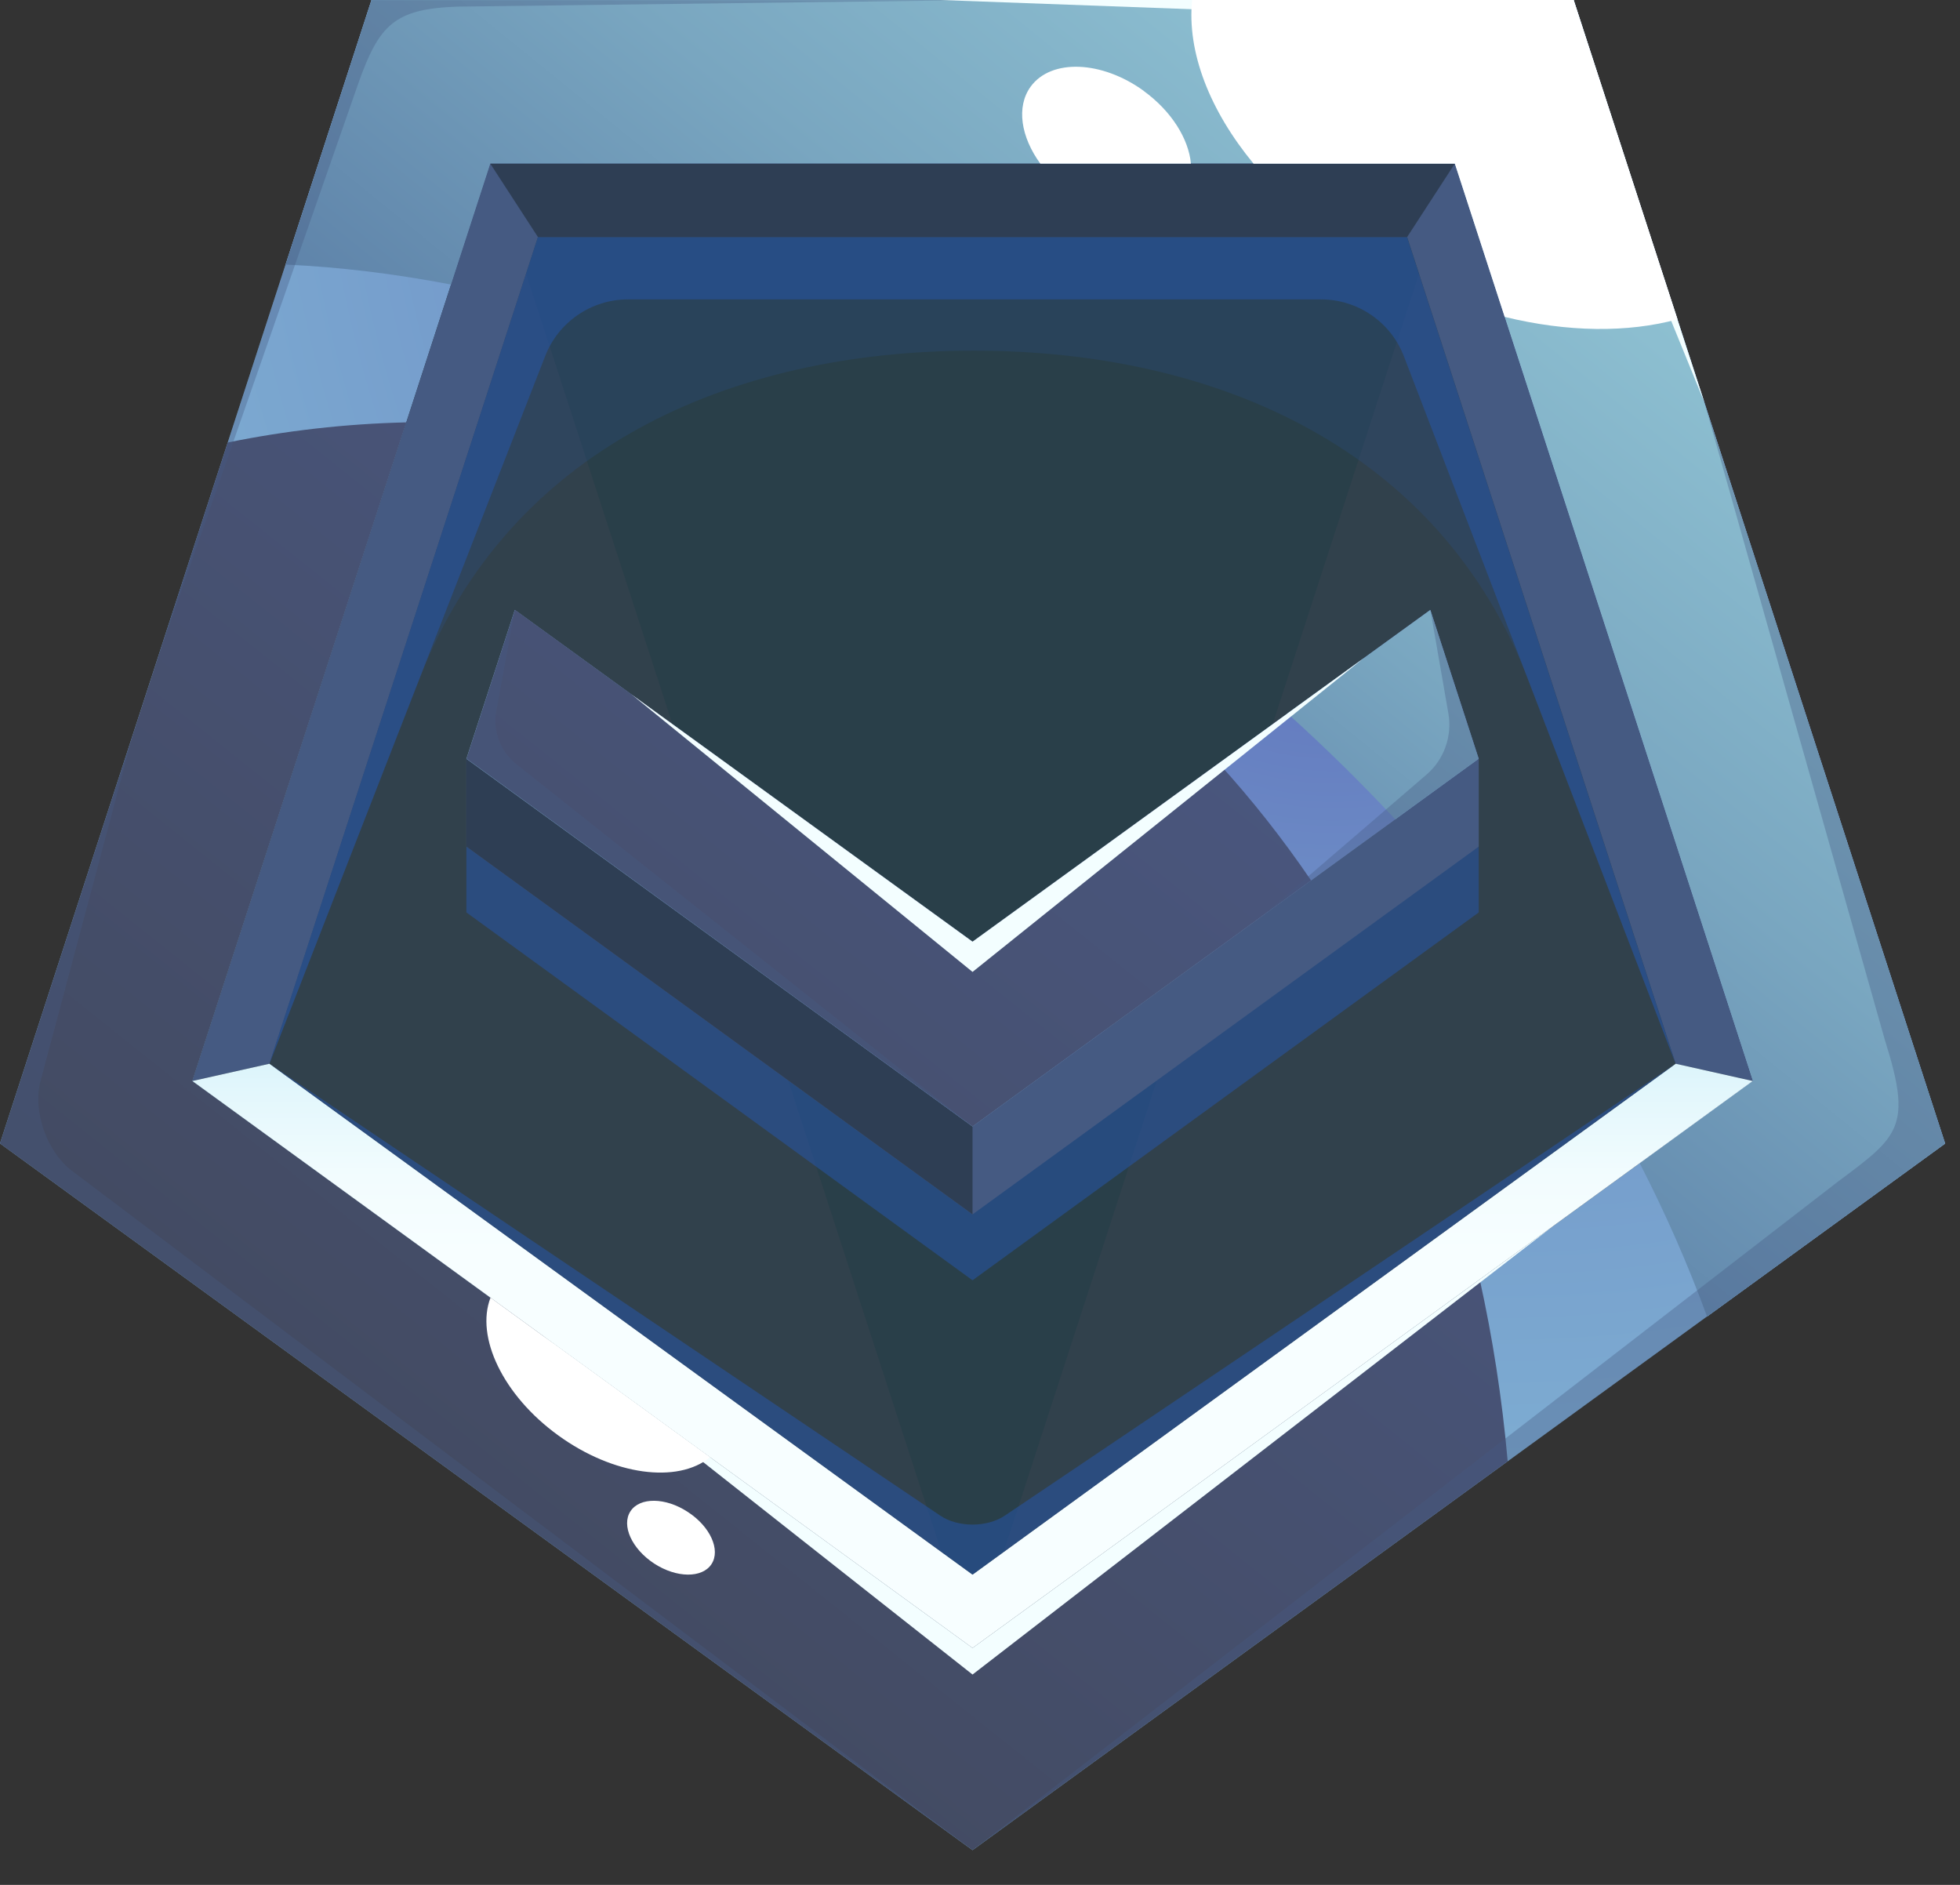 <svg width="26" height="25" viewBox="0 0 26 25" fill="none" xmlns="http://www.w3.org/2000/svg">
<rect x="0" y="0" width="26" height="25" fill="#333333" stroke="none"/>
<path d="M12.901 23.798L25.098 14.938L20.438 0.6H5.363L0.706 14.938L12.901 23.798Z" fill="#31414C"/>
<path d="M20.875 0H4.928L0 15.166L12.901 24.539L25.802 15.166L20.875 0ZM2.552 14.338L6.504 2.171H19.298L23.251 14.338L12.902 21.858L2.552 14.338Z" fill="url(#paint0_radial_0_25211)"/>
<g style="mix-blend-mode:multiply" opacity="0.2">
<path d="M6.504 2.171L12.901 21.858L19.298 2.171H6.504Z" fill="#0C363D"/>
</g>
<g style="mix-blend-mode:multiply" opacity="0.6">
<path d="M12.901 14.53L6.187 11.229V12.102L12.901 16.981L19.616 12.102V11.229L12.901 14.53Z" fill="#2753A0"/>
</g>
<path d="M20.875 0H4.928L3.789 3.509C4.498 3.541 5.232 3.63 5.984 3.774L6.506 2.171H19.299L23.253 14.338L21.752 15.429C22.09 16.085 22.389 16.763 22.645 17.462L25.803 15.168L20.875 0Z" fill="url(#paint1_radial_0_25211)"/>
<path style="mix-blend-mode:screen" d="M20.875 0H4.928L3.789 3.509C4.498 3.541 5.232 3.63 5.984 3.774L6.506 2.171H19.299L23.253 14.338L21.752 15.429C22.09 16.085 22.389 16.763 22.645 17.462L25.803 15.168L20.875 0Z" fill="url(#paint2_linear_0_25211)"/>
<path style="mix-blend-mode:screen" d="M20 19.382C19.925 18.538 19.798 17.733 19.629 16.97L12.901 21.858L2.552 14.338L5.39 5.602C4.584 5.621 3.79 5.712 3.021 5.869L0 15.166L12.901 24.539L20 19.381V19.382Z" fill="url(#paint3_linear_0_25211)"/>
<path d="M2.552 14.338L3.574 14.109L7.136 3.144H18.666L22.229 14.109L23.251 14.338L19.298 2.171H6.504L2.552 14.338Z" fill="#455A82"/>
<g style="mix-blend-mode:multiply" opacity="0.2">
<path d="M3.574 14.109L5.568 8.994C6.749 5.965 9.666 4.651 12.917 4.651C16.181 4.651 19.109 5.982 20.278 9.03L22.229 14.109L18.666 3.144H7.136L3.573 14.109H3.574Z" fill="#2753A0"/>
</g>
<path d="M2.552 14.338L3.574 14.109L12.901 20.885L22.229 14.109L23.251 14.338L12.901 21.858L2.552 14.338Z" fill="url(#paint4_linear_0_25211)"/>
<path d="M6.187 10.064V11.229L12.901 16.107L19.616 11.229V10.064L12.901 14.941L6.187 10.064Z" fill="#455A82"/>
<g style="mix-blend-mode:multiply" opacity="0.6">
<path d="M3.574 14.109L7.232 4.723C7.408 4.27 7.845 3.971 8.331 3.971H17.523C18.011 3.971 18.45 4.272 18.624 4.728L22.227 14.109L18.664 3.144H7.136L3.573 14.109H3.574Z" fill="#2753A0"/>
</g>
<path d="M6.504 2.171L7.136 3.144H18.666L19.298 2.171H6.504Z" fill="#2E3E54"/>
<path d="M12.901 14.941V16.107L6.187 11.229V10.064L12.901 14.941Z" fill="#2E3E54"/>
<path d="M12.901 12.49L6.829 8.09L6.187 10.064L12.901 14.941L19.616 10.064L18.974 8.09L12.901 12.49Z" fill="url(#paint5_radial_0_25211)"/>
<path style="mix-blend-mode:screen" d="M12.901 14.941L17.392 11.678C17.014 11.122 16.603 10.603 16.166 10.123L12.902 12.49L6.83 8.088L6.189 10.062L12.902 14.941H12.901Z" fill="url(#paint6_linear_0_25211)"/>
<path style="mix-blend-mode:screen" d="M17.078 9.462C17.574 9.909 18.051 10.378 18.509 10.867L19.614 10.064L18.973 8.09L17.078 9.462Z" fill="url(#paint7_linear_0_25211)"/>
<g style="mix-blend-mode:multiply" opacity="0.35">
<path d="M6.829 8.09L6.584 9.43C6.536 9.696 6.637 9.968 6.85 10.136L12.902 14.942L6.189 10.064L6.83 8.09H6.829Z" fill="#455A82"/>
</g>
<g style="mix-blend-mode:multiply" opacity="0.35">
<path d="M1.768 9.728L0.533 14.355C0.437 14.754 0.626 15.283 0.955 15.53L12.902 24.541L0 15.166L1.768 9.728Z" fill="#455A82"/>
</g>
<g style="mix-blend-mode:multiply" opacity="0.6">
<path d="M3.574 14.109L12.472 20.102C12.707 20.261 13.094 20.261 13.33 20.102L22.227 14.109L12.901 20.885L3.574 14.109Z" fill="#2753A0"/>
</g>
<g style="mix-blend-mode:multiply" opacity="0.35">
<path d="M12.901 24.539L24.389 15.666C25.192 15.07 25.366 14.941 25.005 13.8L22.608 5.333L25.803 15.166L12.902 24.539H12.901Z" fill="#455A82"/>
</g>
<g style="mix-blend-mode:multiply" opacity="0.35">
<path d="M2.058 8.834L4.752 1.109C5.03 0.325 5.234 0.118 6.066 0.088L12.902 0.002H4.928L2.058 8.834Z" fill="#455A82"/>
</g>
<path d="M7.2 17.715L12.901 21.858L20.6 16.264L12.901 22.21L7.2 17.715Z" fill="#F3FEFF"/>
<path d="M8.382 9.214L12.901 12.49L18.088 8.731L12.901 12.891L8.382 9.214Z" fill="#F3FEFF"/>
<path d="M12.469 0H20.875L22.608 5.333L20.554 0.296L12.469 0Z" fill="#F3FEFF"/>
<g style="mix-blend-mode:screen">
<path d="M15.814 0C15.744 0.691 16.046 1.464 16.629 2.171H19.299L19.96 4.203C20.797 4.408 21.597 4.414 22.253 4.235L20.875 0H15.814Z" fill="white"/>
</g>
<g style="mix-blend-mode:screen">
<path d="M15.173 1.206C14.616 0.802 13.944 0.776 13.672 1.149C13.478 1.416 13.542 1.816 13.8 2.17H15.798C15.768 1.843 15.542 1.475 15.171 1.206H15.173Z" fill="white"/>
</g>
<g style="mix-blend-mode:screen">
<path d="M6.507 17.211C6.306 17.731 6.67 18.506 7.405 19.038C8.139 19.571 8.989 19.68 9.419 19.328L6.506 17.211H6.507Z" fill="white"/>
</g>
<g style="mix-blend-mode:screen">
<path d="M9.438 20.746C9.315 20.934 8.974 20.931 8.678 20.738C8.382 20.544 8.24 20.234 8.363 20.045C8.486 19.856 8.827 19.859 9.123 20.053C9.421 20.246 9.562 20.557 9.438 20.746Z" fill="white"/>
</g>
<g style="mix-blend-mode:multiply" opacity="0.35">
<path d="M16.73 12.16L18.922 10.275C19.155 10.075 19.266 9.766 19.213 9.462L18.974 8.088L19.616 10.062L16.731 12.158L16.73 12.16Z" fill="#455A82"/>
</g>
<defs>
<radialGradient id="paint0_radial_0_25211" cx="0" cy="0" r="1" gradientUnits="userSpaceOnUse" gradientTransform="translate(19.795 0.821) scale(20.466 20.466)">
<stop offset="0.01" stop-color="#5C6CBA"/>
<stop offset="1" stop-color="#81B3D4"/>
</radialGradient>
<radialGradient id="paint1_radial_0_25211" cx="0" cy="0" r="1" gradientUnits="userSpaceOnUse" gradientTransform="translate(23.518 -1.966) scale(28.314 28.314)">
<stop offset="0.01" stop-color="#5C6CBA"/>
<stop offset="1" stop-color="#81B3D4"/>
</radialGradient>
<linearGradient id="paint2_linear_0_25211" x1="24.739" y1="-3.981" x2="11.907" y2="11.85" gradientUnits="userSpaceOnUse">
<stop stop-color="#9CD3DE"/>
<stop offset="0.19" stop-color="#98CDDA"/>
<stop offset="0.41" stop-color="#8CBED0"/>
<stop offset="0.66" stop-color="#79A6C0"/>
<stop offset="0.93" stop-color="#5F84AA"/>
<stop offset="1" stop-color="#5779A3"/>
</linearGradient>
<linearGradient id="paint3_linear_0_25211" x1="4.304" y1="21.659" x2="15.523" y2="7.597" gradientUnits="userSpaceOnUse">
<stop stop-color="#42495E"/>
<stop offset="1" stop-color="#4A5780"/>
</linearGradient>
<linearGradient id="paint4_linear_0_25211" x1="12.901" y1="12.315" x2="12.901" y2="16.59" gradientUnits="userSpaceOnUse">
<stop stop-color="#B4E6F7"/>
<stop offset="0.23" stop-color="#CCEEF9"/>
<stop offset="0.51" stop-color="#E3F7FC"/>
<stop offset="0.77" stop-color="#F2FCFE"/>
<stop offset="1" stop-color="#F7FEFF"/>
</linearGradient>
<radialGradient id="paint5_radial_0_25211" cx="0" cy="0" r="1" gradientUnits="userSpaceOnUse" gradientTransform="translate(17.72 6.546) scale(11.853 11.853)">
<stop offset="0.01" stop-color="#5C6CBA"/>
<stop offset="1" stop-color="#81B3D4"/>
</radialGradient>
<linearGradient id="paint6_linear_0_25211" x1="3.373" y1="20.835" x2="14.549" y2="6.827" gradientUnits="userSpaceOnUse">
<stop stop-color="#42495E"/>
<stop offset="1" stop-color="#4A5780"/>
</linearGradient>
<linearGradient id="paint7_linear_0_25211" x1="25.91" y1="0.434" x2="15.312" y2="13.507" gradientUnits="userSpaceOnUse">
<stop stop-color="#9CD3DE"/>
<stop offset="0.19" stop-color="#98CDDA"/>
<stop offset="0.41" stop-color="#8CBED0"/>
<stop offset="0.66" stop-color="#79A6C0"/>
<stop offset="0.93" stop-color="#5F84AA"/>
<stop offset="1" stop-color="#5779A3"/>
</linearGradient>
</defs>
</svg>
